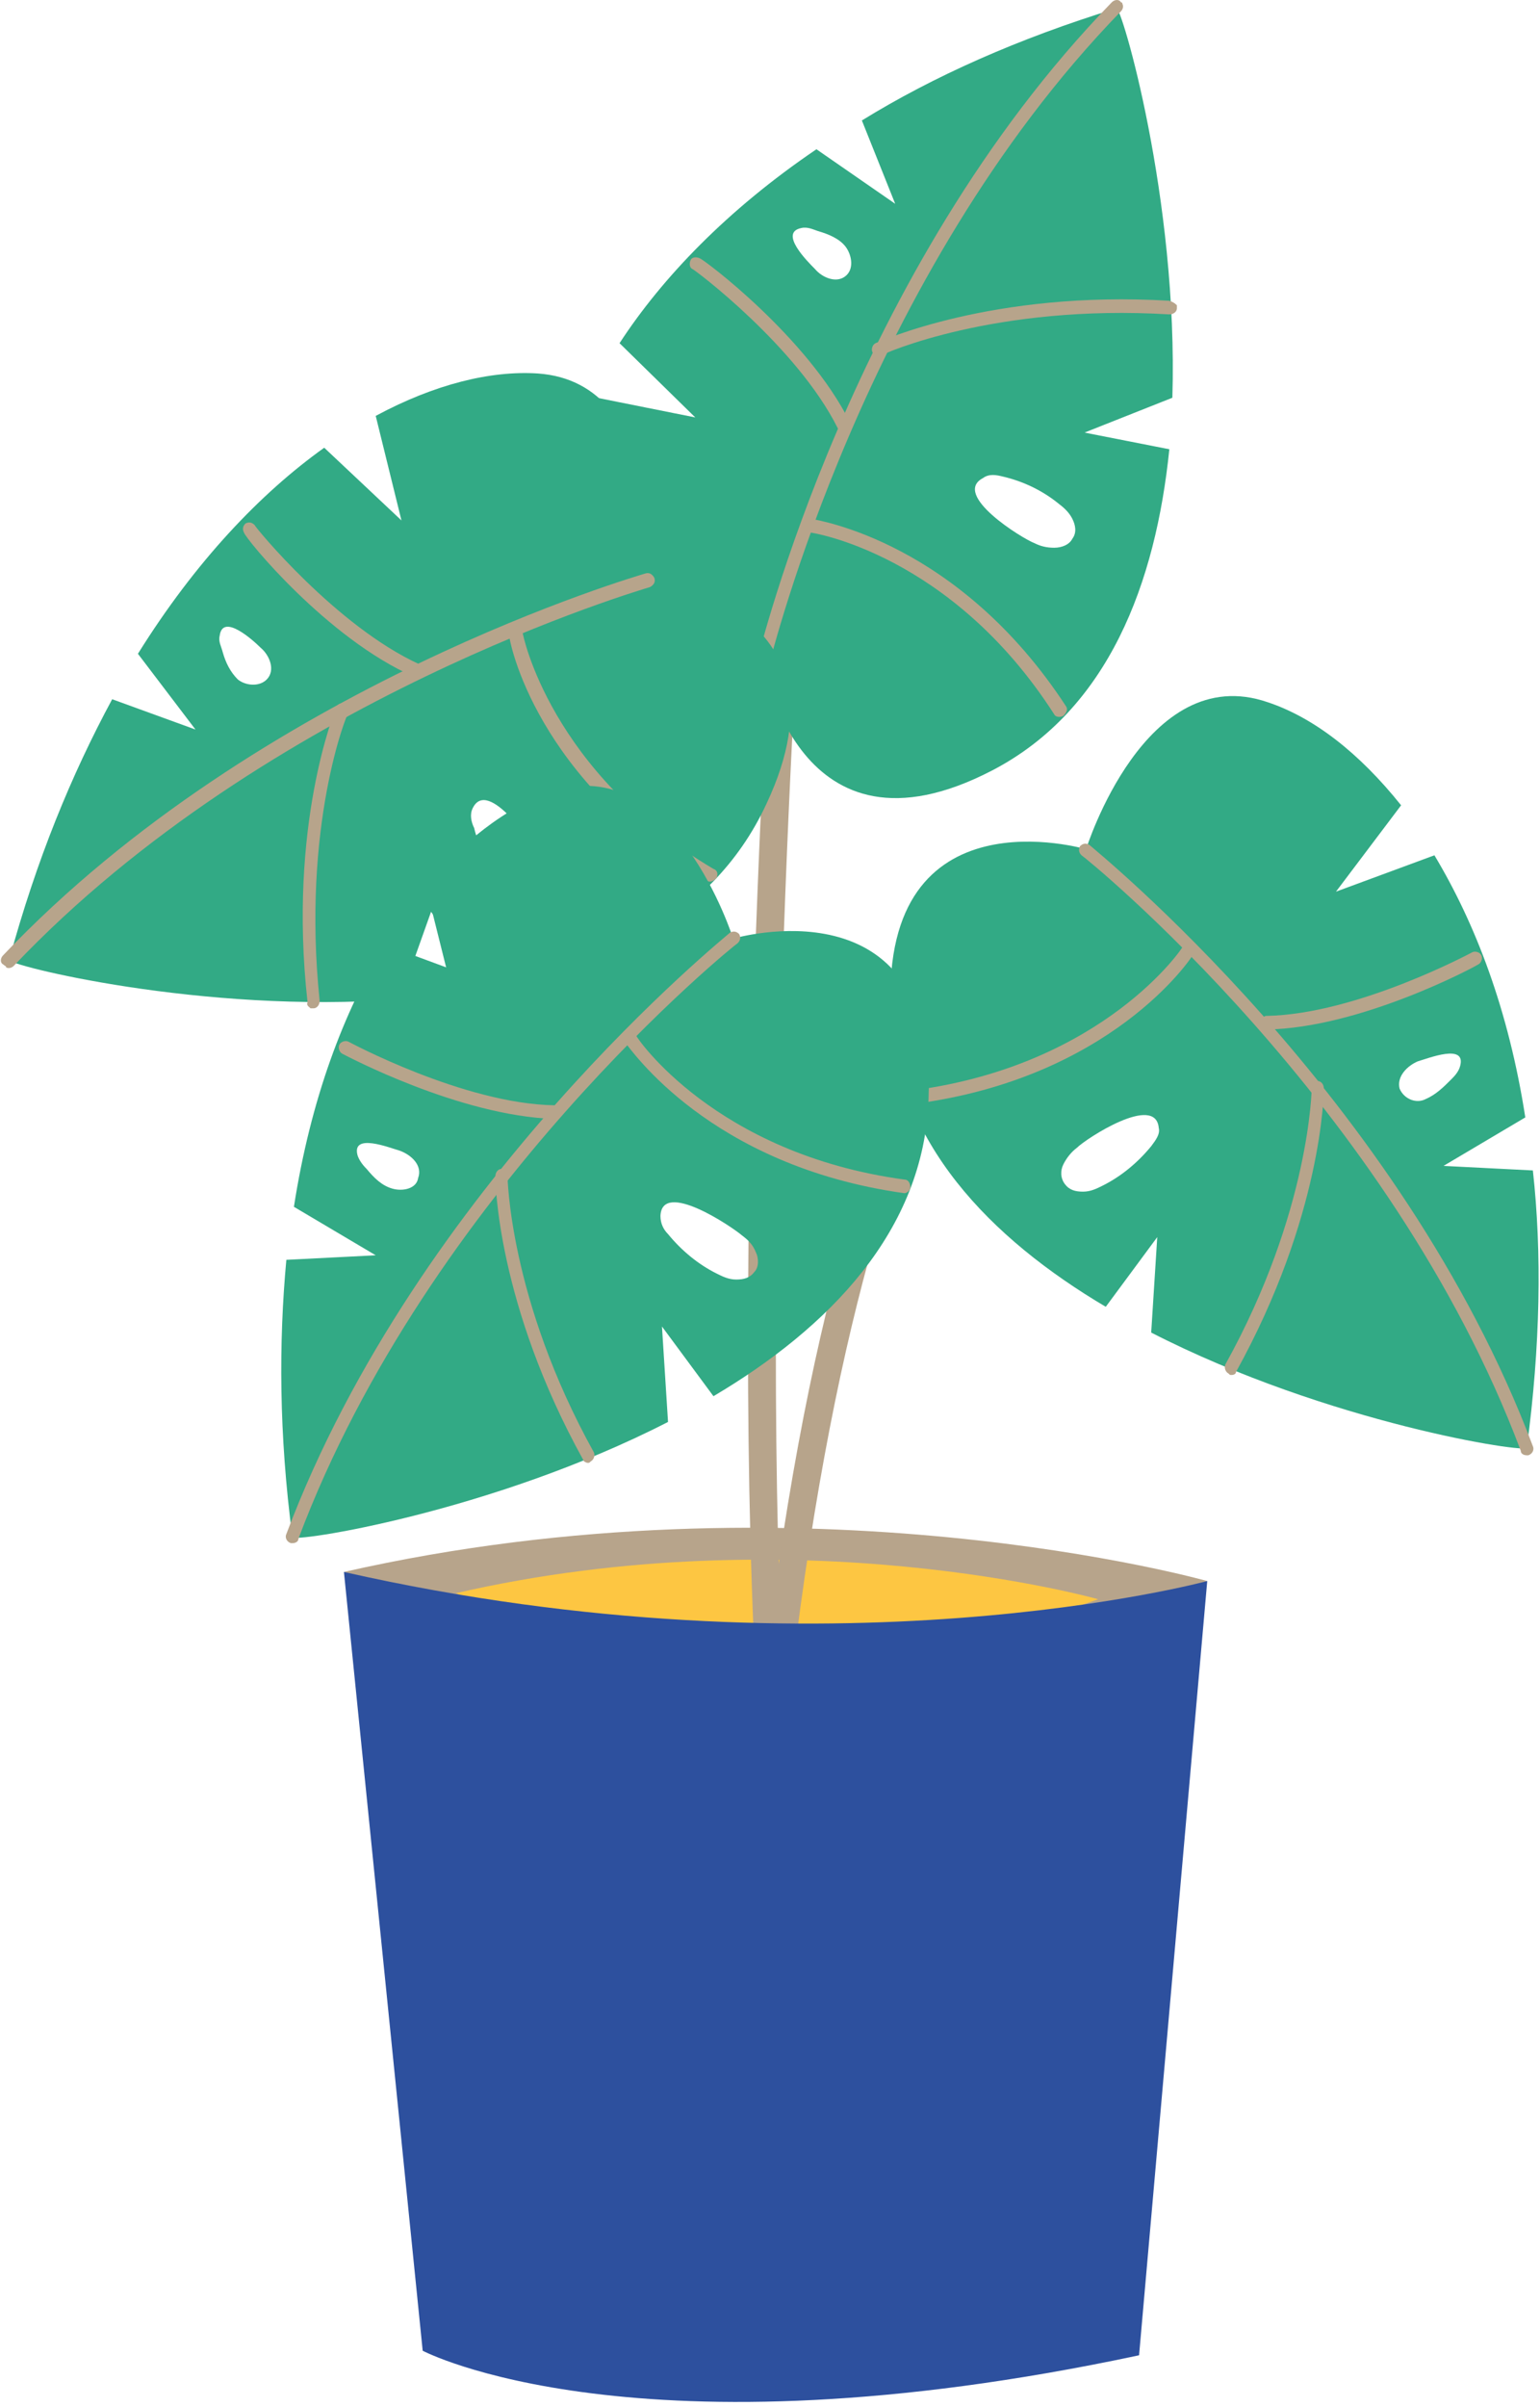 <svg width="281" height="439" viewBox="0 0 281 439" fill="none" xmlns="http://www.w3.org/2000/svg">
<path d="M220.281 288.383C220.281 288.383 146.769 267.656 62.755 286.725C62.755 286.725 135.991 318.783 220.281 288.383Z" fill="#B7A48B"/>
<path d="M200.379 291.701C200.379 291.701 145.66 276.225 83.202 290.595C83.202 290.595 137.645 314.362 200.379 291.701Z" fill="#FDC642"/>
<path d="M140.41 309.111C139.028 309.111 137.923 308.006 137.923 306.624C133.225 216.254 141.515 100.459 141.515 99.353C141.515 97.971 142.897 96.866 144.279 97.142C145.661 97.142 146.766 98.524 146.49 99.906C146.49 101.011 138.476 216.53 142.897 306.624C142.897 308.006 141.792 309.111 140.41 309.111Z" fill="#B7A48B"/>
<path d="M141.24 314.083C141.24 314.083 140.963 314.083 141.24 314.083C139.582 313.807 138.752 312.701 138.752 311.319C154.505 168.164 194.025 155.728 195.683 155.176C197.065 154.899 198.446 155.452 198.723 156.834C198.999 158.215 198.446 159.597 197.065 159.874C196.512 160.15 159.203 173.415 143.727 311.872C143.451 313.254 142.345 314.083 141.24 314.083Z" fill="#B7A48B"/>
<path d="M220.281 288.382C220.281 288.382 152.019 306.898 62.755 286.724L77.126 428.773C77.126 428.773 115.816 449.224 207.844 429.602L220.281 288.382Z" fill="#2D509E"/>
<path d="M279.699 213.488L263.394 212.659L278.317 203.815C275.277 184.193 269.197 168.441 261.735 156.005L243.772 162.637L255.656 146.885C247.917 137.212 239.627 130.856 231.336 128.092C208.951 120.354 198.172 154.899 198.172 154.899C198.172 154.899 160.864 143.845 162.522 184.193C163.351 208.237 180.762 225.924 201.765 238.36L211.161 225.648L210.056 243.058C242.39 259.64 278.87 265.167 278.593 264.062C281.081 245.546 281.357 228.411 279.699 213.488ZM210.056 209.066C207.569 212.106 204.529 214.593 201.212 216.251C200.107 216.804 199.002 217.357 197.62 217.357C196.238 217.357 195.133 217.08 194.303 215.975C193.474 214.87 193.474 213.488 194.027 212.382C194.58 211.277 195.409 210.171 196.514 209.342C198.172 207.684 210.885 199.393 211.438 205.75C211.714 206.855 210.885 207.961 210.056 209.066ZM255.379 198.564C254.826 196.353 256.761 194.419 258.695 193.59C260.63 193.037 267.539 190.273 266.434 194.419C266.157 195.524 265.328 196.353 264.775 196.906C263.394 198.288 262.012 199.67 260.077 200.499C258.419 201.328 256.208 200.499 255.379 198.564Z" fill="#32AA85"/>
<path d="M278.593 265.443C278.04 265.443 277.487 265.166 277.487 264.614C253.72 201.327 197.895 156.28 197.343 156.004C196.79 155.451 196.79 154.898 197.066 154.346C197.619 153.793 198.172 153.793 198.724 154.069C199.277 154.622 255.655 199.945 279.698 263.784C279.975 264.337 279.698 265.166 278.869 265.443C278.869 265.443 278.869 265.443 278.593 265.443Z" fill="#B7A48B"/>
<path d="M224.702 250.796C224.426 250.796 224.426 250.796 224.149 250.519C223.597 250.243 223.32 249.414 223.597 248.861C239.073 220.949 239.349 198.563 239.349 198.287C239.349 197.734 239.902 197.182 240.455 197.182C241.007 197.182 241.56 197.734 241.56 198.563C241.56 199.393 241.284 221.778 225.531 250.243C225.531 250.519 225.255 250.796 224.702 250.796Z" fill="#B7A48B"/>
<path d="M166.941 201.327C166.389 201.327 165.836 200.775 165.836 200.222C165.836 199.669 166.112 198.84 166.941 198.84C201.487 194.142 215.857 172.862 215.857 172.586C216.134 172.033 216.963 171.757 217.515 172.31C218.068 172.586 218.345 173.415 217.792 173.968C217.239 175.073 202.592 196.629 166.941 201.327Z" fill="#B7A48B"/>
<path d="M231.058 187.786C230.505 187.786 229.953 187.233 229.953 186.68C229.953 186.128 230.505 185.299 231.058 185.299C247.64 185.022 268.643 173.691 268.643 173.691C269.196 173.415 270.025 173.691 270.301 174.244C270.578 174.797 270.301 175.626 269.749 175.902C268.919 176.455 248.192 187.509 231.058 187.786Z" fill="#B7A48B"/>
<path d="M157.265 21.973L163.345 37.173L148.974 27.224C132.668 38.279 120.785 50.715 113.047 62.598L126.865 76.14L107.52 72.271C101.992 83.325 100.058 93.827 100.887 102.118C103.651 125.885 139.301 120.634 139.301 120.634C139.301 120.634 145.381 159.048 181.032 140.532C202.311 129.478 210.879 106.263 213.366 81.944L197.89 78.903L213.919 72.547C215.024 36.344 204.522 0.693 203.693 1.522C185.73 7.05 170.254 13.959 157.265 21.973ZM182.966 86.918C186.559 87.747 190.152 89.405 193.192 91.892C194.297 92.722 195.126 93.551 195.679 94.656C196.231 95.761 196.508 97.143 195.679 98.249C195.126 99.354 193.744 99.907 192.362 99.907C190.981 99.907 189.875 99.631 188.77 99.078C186.559 98.249 173.57 90.234 179.373 87.194C180.479 86.365 181.861 86.642 182.966 86.918ZM154.501 50.162C152.843 51.82 150.079 50.715 148.697 49.056C147.316 47.675 142.065 42.424 146.21 41.595C147.316 41.318 148.421 41.871 149.25 42.148C151.185 42.7 153.119 43.529 154.225 44.911C155.33 46.293 155.883 48.78 154.501 50.162Z" fill="#32AA85"/>
<path d="M204.802 0.691C205.079 1.244 204.802 1.796 204.526 2.073C157.545 50.436 140.687 120.355 140.41 120.908C140.134 121.461 139.581 122.013 139.029 121.737C138.476 121.461 137.923 120.908 138.199 120.355C138.476 119.526 155.334 49.33 202.868 0.415C203.421 -0.138 204.25 -0.138 204.526 0.415C204.802 0.415 204.802 0.691 204.802 0.691Z" fill="#B7A48B"/>
<path d="M214.747 55.688C214.747 55.965 214.747 55.965 214.747 56.241C214.747 56.794 214.195 57.347 213.365 57.347C181.584 55.412 161.133 64.532 160.857 64.808C160.304 65.085 159.475 64.808 159.199 64.256C158.922 63.703 159.199 62.874 159.751 62.597C160.581 62.321 181.031 52.925 213.365 54.859C214.195 55.136 214.471 55.412 214.747 55.688Z" fill="#B7A48B"/>
<path d="M194.575 128.922C194.851 129.474 194.575 130.027 194.022 130.58C193.469 130.856 192.64 130.856 192.364 130.303C173.571 101.009 148.146 97.14 147.87 97.14C147.317 97.14 146.764 96.311 146.764 95.758C146.764 95.206 147.593 94.653 148.146 94.653C149.251 94.929 174.953 98.798 194.575 128.922Z" fill="#B7A48B"/>
<path d="M155.054 76.966C155.331 77.519 155.054 78.348 154.502 78.624C153.949 78.9 153.12 78.624 152.844 78.071C145.382 63.148 126.589 49.053 126.313 49.053C125.76 48.777 125.76 47.948 126.037 47.395C126.313 46.843 127.142 46.843 127.695 47.119C128.524 47.395 147.316 61.49 155.054 76.966Z" fill="#B7A48B"/>
<path d="M1.677 175.074C0.848 175.903 36.775 185.023 72.978 182.259L78.781 165.954L82.65 181.43C106.97 178.114 129.632 168.717 139.857 146.608C156.991 110.129 118.301 105.707 118.301 105.707C118.301 105.707 121.894 69.78 98.127 68.122C89.559 67.569 79.334 70.057 68.556 75.86L73.254 94.929L59.16 81.664C47.553 89.954 35.669 102.391 25.167 119.249L35.669 133.067L20.469 127.54C13.008 141.358 6.651 156.834 1.677 175.074ZM86.243 147.438C89.007 141.634 97.574 154.347 98.679 156.558C99.232 157.663 99.785 159.045 99.785 160.15C99.785 161.532 99.232 162.914 98.127 163.467C97.021 164.019 95.639 164.019 94.534 163.467C93.428 162.914 92.599 162.085 91.77 160.979C89.283 157.939 87.349 154.623 86.519 151.03C85.967 149.925 85.69 148.543 86.243 147.438ZM43.407 123.947C42.025 122.565 41.196 120.907 40.644 118.972C40.367 117.867 39.815 117.038 40.091 115.932C40.644 111.787 46.171 116.762 47.553 118.143C49.211 119.525 50.316 122.289 48.658 123.947C47.276 125.329 44.789 125.052 43.407 123.947Z" fill="#32AA85"/>
<path d="M1.124 176.458C1.676 176.734 2.229 176.458 2.505 176.181C48.934 127.265 117.748 107.367 118.577 107.091C119.13 106.815 119.682 106.262 119.406 105.433C119.13 104.88 118.577 104.327 117.748 104.604C116.919 104.88 47.552 124.778 0.571 174.247C0.018 174.799 0.018 175.629 0.571 175.905C0.847 176.181 1.124 176.181 1.124 176.458Z" fill="#B7A48B"/>
<path d="M56.669 183.919C56.945 183.919 56.945 183.919 57.221 183.919C57.774 183.919 58.327 183.366 58.327 182.537C55.011 150.755 63.301 130.028 63.578 130.028C63.854 129.476 63.578 128.646 63.025 128.37C62.472 128.094 61.643 128.37 61.367 128.923C61.09 129.752 52.523 150.479 56.116 182.813C55.84 183.366 56.392 183.642 56.669 183.919Z" fill="#B7A48B"/>
<path d="M129.081 160.704C129.633 160.98 130.186 160.704 130.739 160.151C131.015 159.599 131.015 158.769 130.186 158.493C100.339 140.806 95.365 115.657 95.365 115.381C95.365 114.828 94.536 114.275 93.983 114.275C93.43 114.275 92.877 115.104 92.877 115.657C92.877 117.039 97.852 142.464 129.081 160.704C129.081 160.704 128.804 160.704 129.081 160.704Z" fill="#B7A48B"/>
<path d="M75.47 123.395C76.023 123.671 76.852 123.395 77.128 122.842C77.404 122.289 77.128 121.46 76.575 121.184C61.376 114.275 46.452 96.035 46.452 95.759C45.899 95.206 45.346 95.206 44.794 95.482C44.241 96.035 44.241 96.588 44.517 97.141C44.794 98.246 59.717 116.486 75.47 123.395C75.47 123.395 75.194 123.395 75.47 123.395Z" fill="#B7A48B"/>
<path d="M53.355 280.367C53.079 281.473 89.558 275.946 121.892 259.364L120.787 241.953L130.183 254.666C151.187 242.23 168.597 224.543 169.426 200.499C171.085 160.15 133.776 171.205 133.776 171.205C133.776 171.205 122.998 136.936 100.613 144.398C92.598 147.162 84.031 153.518 76.293 163.19L88.176 178.943L70.213 172.31C62.751 184.47 56.671 200.499 53.631 220.121L68.555 228.964L52.249 229.793C50.868 244.717 50.868 261.575 53.355 280.367ZM120.511 221.779C120.787 215.146 133.5 223.713 135.434 225.372C136.54 226.201 137.369 227.03 137.921 228.412C138.474 229.517 138.474 231.175 137.645 232.004C136.816 233.11 135.71 233.386 134.329 233.386C132.947 233.386 131.841 232.833 130.736 232.281C127.42 230.622 124.38 228.135 121.892 225.095C121.063 224.266 120.511 223.161 120.511 221.779ZM71.595 216.804C69.66 216.252 68.278 214.87 66.897 213.212C66.067 212.383 65.515 211.554 65.238 210.725C64.133 206.579 71.042 209.343 72.977 209.895C75.187 210.725 77.122 212.659 76.293 214.87C76.016 216.804 73.529 217.357 71.595 216.804Z" fill="#32AA85"/>
<path d="M53.352 281.474C53.905 281.474 54.458 281.198 54.458 280.645C78.225 217.359 134.049 172.312 134.602 172.035C135.155 171.483 135.155 170.93 134.879 170.377C134.326 169.825 133.773 169.825 133.22 170.101C132.668 170.654 76.29 215.977 52.247 279.816C51.97 280.369 52.247 281.198 53.076 281.474C53.076 281.474 53.352 281.474 53.352 281.474Z" fill="#B7A48B"/>
<path d="M107.246 266.826C107.523 266.826 107.523 266.826 107.799 266.55C108.352 266.274 108.628 265.445 108.352 264.892C92.875 236.979 92.599 214.594 92.599 214.318C92.599 213.765 92.046 213.212 91.494 213.212C90.941 213.212 90.388 213.765 90.388 214.594C90.388 215.423 90.665 237.809 106.417 266.274C106.417 266.55 106.97 266.826 107.246 266.826Z" fill="#B7A48B"/>
<path d="M165 217.636C165.553 217.636 166.105 217.083 166.105 216.53C166.105 215.977 165.829 215.148 165 215.148C130.455 210.45 116.084 189.17 116.084 188.894C115.808 188.341 114.979 188.065 114.426 188.618C113.873 188.894 113.597 189.723 114.149 190.276C114.979 191.105 129.349 212.661 165 217.636Z" fill="#B7A48B"/>
<path d="M101.161 204.092C101.713 204.092 102.266 203.54 102.266 202.987C102.266 202.434 101.713 201.605 101.161 201.605C84.579 201.329 63.576 189.998 63.576 189.998C63.023 189.722 62.194 189.998 61.917 190.551C61.641 191.104 61.917 191.933 62.47 192.209C63.023 192.485 83.75 203.54 101.161 204.092Z" fill="#B7A48B"/>
</svg>
